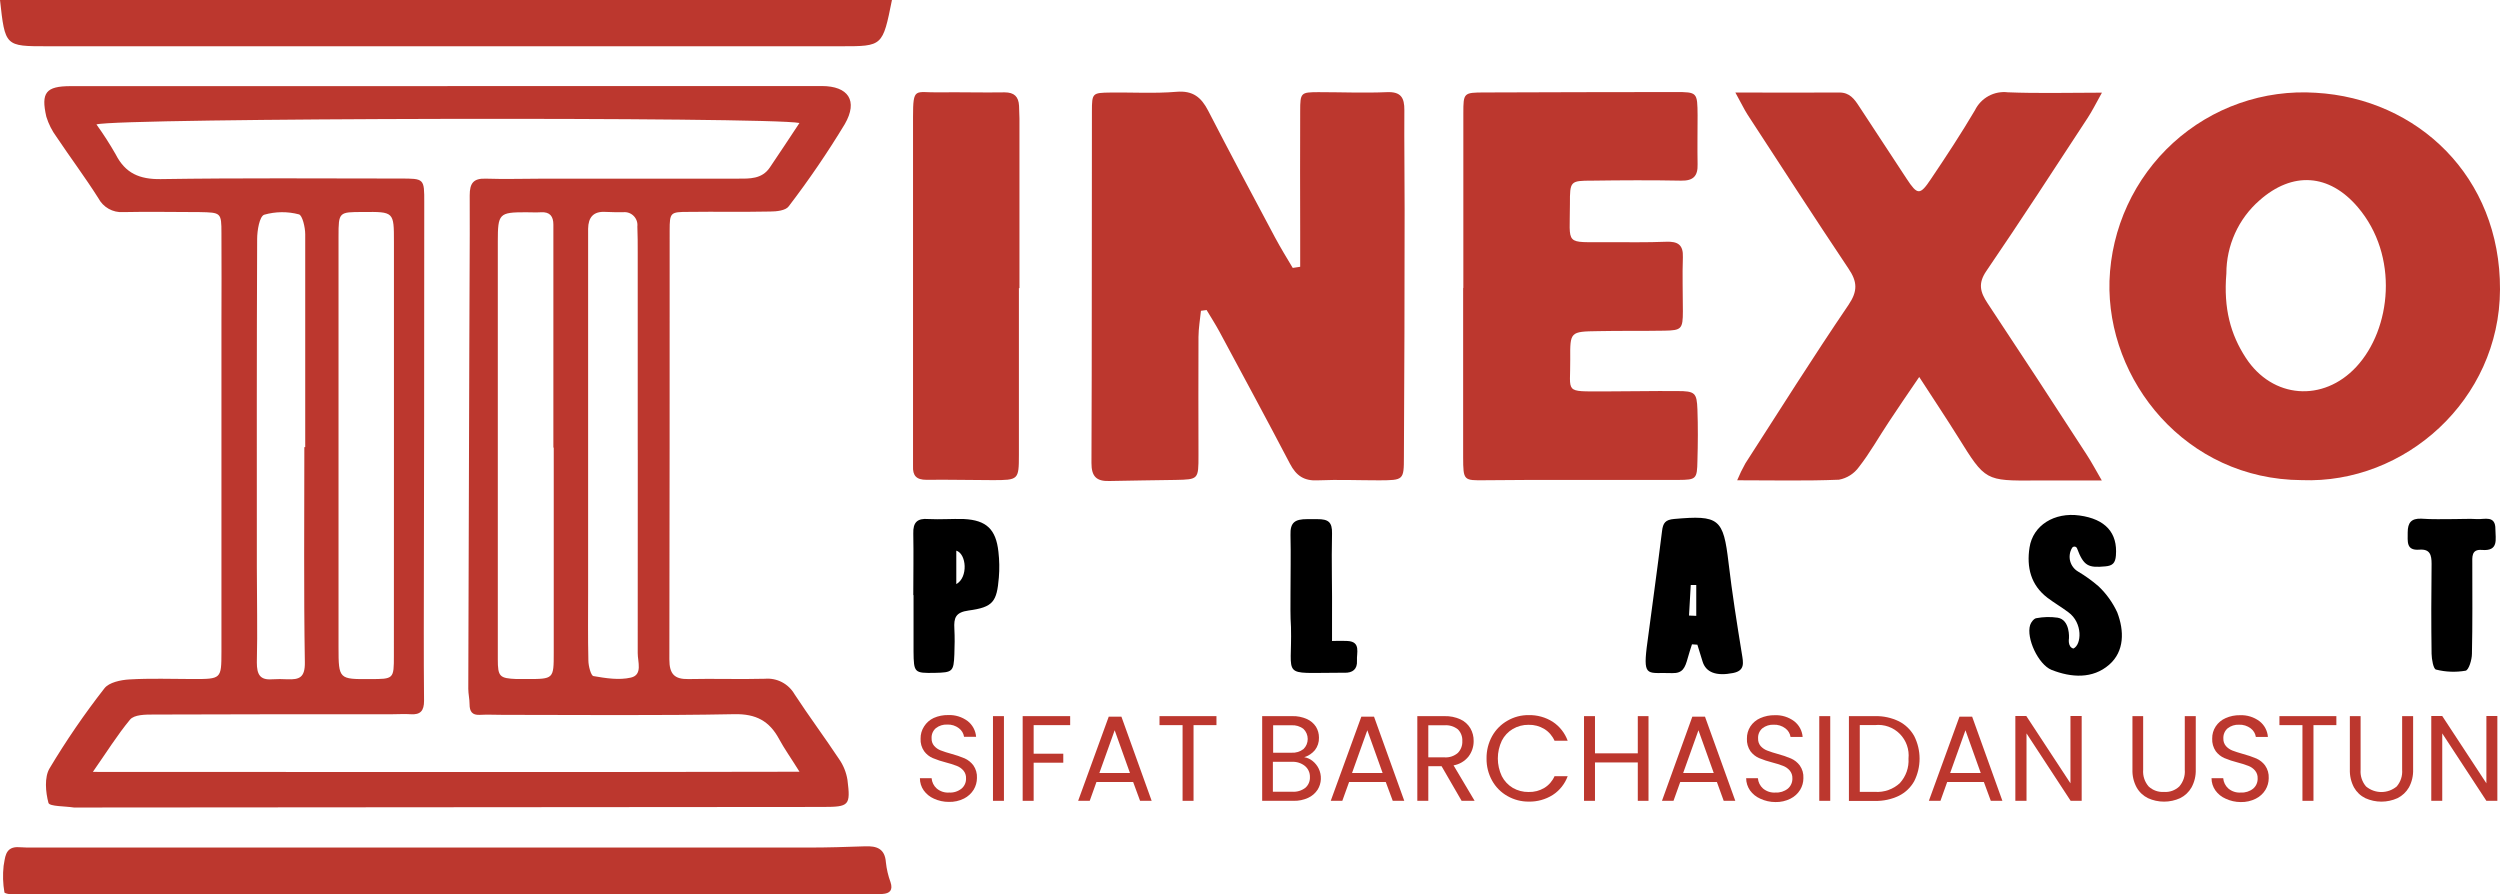 <svg width="137" height="49" viewBox="0 0 137 49" fill="none" xmlns="http://www.w3.org/2000/svg">
<path d="M24.521 4.715C31.356 4.715 38.193 4.715 45.032 4.715C46.478 4.715 47.04 5.512 46.293 6.804C45.35 8.362 44.324 9.866 43.218 11.311C43.053 11.539 42.552 11.592 42.205 11.592C40.718 11.623 39.23 11.592 37.732 11.612C36.731 11.612 36.7 11.643 36.697 12.629C36.697 20.464 36.697 28.302 36.681 36.138C36.681 36.937 36.96 37.227 37.723 37.213C39.121 37.182 40.519 37.233 41.917 37.196C42.239 37.168 42.563 37.232 42.85 37.382C43.137 37.532 43.376 37.76 43.539 38.041C44.33 39.25 45.194 40.41 45.991 41.613C46.223 41.949 46.377 42.334 46.441 42.739C46.617 44.147 46.536 44.218 45.091 44.221L4.194 44.252C4.148 44.256 4.101 44.256 4.054 44.252C3.568 44.175 2.718 44.198 2.656 44.001C2.497 43.41 2.427 42.593 2.715 42.108C3.626 40.584 4.631 39.118 5.723 37.72C5.975 37.394 6.615 37.261 7.088 37.233C8.245 37.166 9.411 37.208 10.575 37.211C12.123 37.211 12.132 37.211 12.135 35.724C12.135 29.715 12.135 23.707 12.135 17.698C12.135 16.056 12.149 14.415 12.135 12.773C12.135 11.646 12.107 11.646 10.938 11.623C9.54 11.623 8.142 11.592 6.744 11.623C6.469 11.641 6.194 11.578 5.954 11.442C5.713 11.306 5.517 11.103 5.388 10.857C4.664 9.714 3.85 8.627 3.098 7.503C2.851 7.168 2.662 6.794 2.539 6.396C2.237 5.07 2.516 4.723 3.87 4.72C10.753 4.72 17.637 4.72 24.521 4.72V4.715ZM43.813 42.291C43.324 41.506 42.974 41.018 42.695 40.5C42.161 39.509 41.428 39.114 40.245 39.137C36.015 39.221 31.779 39.174 27.546 39.174C27.13 39.174 26.707 39.151 26.291 39.174C25.874 39.196 25.732 38.99 25.732 38.588C25.732 38.306 25.662 38.025 25.662 37.743C25.677 31.547 25.695 25.351 25.718 19.154C25.718 16.338 25.754 13.522 25.74 10.705C25.74 10.049 25.936 9.77 26.609 9.79C27.677 9.827 28.748 9.79 29.819 9.79H40.424C41.076 9.79 41.75 9.821 42.183 9.184C42.723 8.39 43.248 7.587 43.81 6.74C42.203 6.396 6.425 6.458 5.285 6.819C5.665 7.346 6.017 7.893 6.339 8.458C6.87 9.503 7.653 9.832 8.816 9.815C13.189 9.748 17.562 9.781 21.934 9.784C23.249 9.784 23.252 9.784 23.249 11.094C23.249 18.933 23.24 26.771 23.224 34.608C23.224 35.873 23.224 37.143 23.238 38.407C23.238 38.948 23.042 39.179 22.505 39.14C22.181 39.117 21.854 39.14 21.529 39.14C17.156 39.14 12.783 39.14 8.41 39.157C7.969 39.157 7.356 39.157 7.124 39.438C6.431 40.275 5.855 41.201 5.089 42.3C18.121 42.3 30.826 42.322 43.821 42.291H43.813ZM21.588 24.373C21.588 20.669 21.588 16.963 21.588 13.257C21.588 11.601 21.588 11.601 19.885 11.618C18.571 11.618 18.551 11.618 18.551 12.95C18.551 20.46 18.551 27.971 18.551 35.481C18.551 37.225 18.582 37.225 20.274 37.213C21.582 37.213 21.585 37.213 21.585 35.929C21.587 32.067 21.588 28.215 21.588 24.373ZM30.345 24.528H30.325V14.13C30.325 13.522 30.325 12.916 30.325 12.308C30.325 11.86 30.138 11.604 29.651 11.632C29.372 11.649 29.092 11.632 28.813 11.632C27.348 11.632 27.28 11.708 27.28 13.234C27.28 15.527 27.28 17.822 27.28 20.118C27.28 25.454 27.28 30.792 27.28 36.132C27.28 37.084 27.378 37.171 28.307 37.211C28.491 37.211 28.678 37.211 28.866 37.211C30.342 37.211 30.345 37.211 30.345 35.771C30.347 32.014 30.347 28.267 30.345 24.528ZM34.947 24.661C34.947 21.046 34.947 17.433 34.947 13.82C34.947 13.35 34.947 12.882 34.927 12.412C34.939 12.306 34.927 12.199 34.892 12.099C34.857 11.999 34.8 11.908 34.725 11.833C34.651 11.758 34.56 11.7 34.461 11.665C34.361 11.63 34.255 11.617 34.15 11.629C33.823 11.629 33.499 11.629 33.174 11.612C32.517 11.573 32.238 11.911 32.229 12.536C32.229 12.77 32.229 13.003 32.229 13.24C32.229 19.624 32.229 26.008 32.229 32.392C32.229 33.659 32.213 34.926 32.243 36.191C32.243 36.492 32.386 37.036 32.523 37.05C33.197 37.166 33.921 37.284 34.575 37.132C35.229 36.98 34.944 36.261 34.947 35.788C34.95 32.073 34.95 28.367 34.95 24.661H34.947ZM16.678 24.503H16.726C16.726 20.613 16.726 16.724 16.726 12.834C16.726 12.454 16.569 11.792 16.379 11.747C15.755 11.582 15.098 11.589 14.478 11.767C14.22 11.857 14.092 12.632 14.092 13.096C14.067 19.098 14.072 25.1 14.075 31.102C14.075 32.834 14.117 34.569 14.075 36.304C14.075 36.96 14.246 37.278 14.914 37.225C15.193 37.209 15.473 37.209 15.753 37.225C16.396 37.247 16.72 37.14 16.706 36.292C16.642 32.352 16.678 28.421 16.678 24.503Z" fill="#BC372E"/>
<path d="M71.25 14.62V12.708C71.25 10.502 71.236 8.3 71.25 6.095C71.25 5.075 71.286 5.055 72.243 5.05C73.498 5.05 74.759 5.103 76.006 5.05C76.772 5.019 76.965 5.354 76.959 6.041C76.945 7.869 76.976 9.703 76.973 11.528C76.973 16.034 76.96 20.54 76.934 25.046C76.934 26.311 76.909 26.314 75.586 26.322C74.468 26.322 73.35 26.274 72.231 26.322C71.471 26.367 71.037 26.077 70.691 25.415C69.421 22.985 68.113 20.574 66.816 18.157C66.6 17.76 66.354 17.377 66.122 16.989L65.812 17.031C65.764 17.51 65.68 17.986 65.677 18.464C65.663 20.619 65.677 22.776 65.677 24.942C65.677 26.272 65.677 26.274 64.422 26.3C63.167 26.325 62.006 26.328 60.787 26.359C60.097 26.379 59.809 26.122 59.812 25.37C59.84 18.946 59.825 12.522 59.837 6.098C59.837 5.098 59.867 5.086 60.843 5.072C62.051 5.055 63.265 5.132 64.478 5.03C65.373 4.957 65.829 5.332 66.209 6.069C67.408 8.396 68.641 10.705 69.871 13.012C70.173 13.575 70.517 14.138 70.842 14.682L71.25 14.62Z" fill="#BC372E"/>
<path d="M126.138 26.311C119.774 26.277 115.435 20.841 115.6 15.389C115.649 13.957 115.984 12.551 116.583 11.252C117.183 9.953 118.035 8.788 119.089 7.827C120.144 6.866 121.379 6.128 122.722 5.657C124.064 5.186 125.487 4.991 126.906 5.084C132.473 5.405 137.028 9.674 137 15.868C136.975 21.92 131.783 26.531 126.138 26.311ZM122.005 14.989C121.843 16.907 122.237 18.332 123.073 19.614C124.533 21.85 127.309 22.058 129.124 20.104C131.05 18.031 131.478 14.014 129.205 11.35C127.639 9.514 125.629 9.379 123.82 10.981C123.249 11.479 122.792 12.094 122.479 12.786C122.166 13.477 122.004 14.229 122.005 14.989Z" fill="#BC372E"/>
<path d="M95.097 5.07C97.183 5.07 98.992 5.084 100.8 5.07C101.36 5.07 101.614 5.422 101.874 5.819C102.741 7.148 103.61 8.474 104.483 9.795C105.078 10.7 105.213 10.711 105.814 9.812C106.652 8.57 107.469 7.325 108.227 6.041C108.389 5.71 108.65 5.438 108.972 5.262C109.294 5.086 109.663 5.015 110.027 5.058C111.682 5.126 113.343 5.078 115.186 5.078C114.859 5.664 114.657 6.075 114.408 6.455C112.566 9.272 110.737 12.088 108.847 14.859C108.38 15.544 108.523 16.02 108.92 16.62C110.743 19.37 112.555 22.138 114.355 24.922C114.604 25.303 114.819 25.705 115.18 26.331C113.841 26.331 112.709 26.331 111.573 26.331C108.791 26.35 108.797 26.35 107.315 23.971C106.658 22.917 105.967 21.886 105.173 20.658C104.522 21.619 103.996 22.374 103.496 23.14C102.953 23.956 102.467 24.829 101.871 25.59C101.608 25.956 101.216 26.206 100.775 26.288C98.975 26.362 97.171 26.319 95.197 26.319C95.328 26.003 95.478 25.694 95.645 25.396C97.515 22.492 99.355 19.568 101.295 16.713C101.813 15.949 101.785 15.437 101.295 14.716C99.428 11.925 97.605 9.103 95.77 6.289C95.566 5.971 95.413 5.633 95.097 5.07Z" fill="#BC372E"/>
<path d="M80.191 15.789C80.191 12.597 80.191 9.405 80.191 6.213C80.191 5.086 80.205 5.07 81.346 5.067C84.835 5.054 88.325 5.046 91.814 5.044C93.014 5.044 93.016 5.061 93.028 6.317C93.028 7.21 93.011 8.103 93.028 8.993C93.05 9.652 92.79 9.911 92.127 9.9C90.497 9.869 88.87 9.877 87.243 9.9C86.049 9.9 86.029 9.925 86.032 11.17C86.032 13.508 85.702 13.257 88.096 13.271C89.166 13.271 90.237 13.291 91.305 13.248C91.946 13.223 92.248 13.412 92.222 14.093C92.186 15.079 92.222 16.065 92.222 17.051C92.222 18.036 92.141 18.104 91.207 18.121C90.002 18.143 88.795 18.121 87.59 18.146C86.04 18.169 86.038 18.174 86.049 19.69C86.066 21.562 85.688 21.444 87.866 21.45C89.217 21.45 90.564 21.419 91.915 21.43C92.888 21.43 92.986 21.526 93.019 22.441C93.053 23.357 93.047 24.32 93.019 25.258C93 26.246 92.955 26.294 91.988 26.3C89.893 26.3 87.794 26.3 85.708 26.3C84.265 26.3 82.822 26.3 81.38 26.317C80.203 26.331 80.186 26.339 80.18 25.066C80.18 21.968 80.18 18.87 80.18 15.772L80.191 15.789Z" fill="#BC372E"/>
<path d="M55.836 15.786C55.836 18.833 55.836 21.881 55.836 24.928C55.836 26.303 55.805 26.308 54.407 26.311C53.199 26.311 51.991 26.277 50.772 26.294C50.213 26.294 50.011 26.066 50.034 25.542C50.034 25.308 50.034 25.075 50.034 24.838C50.034 18.695 50.034 12.552 50.034 6.41C50.034 4.743 50.146 5.081 51.415 5.061C52.623 5.044 53.831 5.081 55.05 5.061C55.578 5.061 55.816 5.292 55.844 5.796C55.844 6.03 55.866 6.264 55.866 6.498C55.866 9.594 55.866 12.692 55.866 15.792L55.836 15.786Z" fill="#BC372E"/>
<path d="M48.879 0C48.37 2.535 48.37 2.535 46.114 2.535H2.567C0.28 2.535 0.28 2.535 0 0H48.879Z" fill="#BC372E"/>
<path d="M24.347 49.006H1.317C1.085 49.006 0.853 49.02 0.621 49.006C0.489 49.006 0.249 48.952 0.243 48.904C0.159 48.424 0.144 47.933 0.198 47.448C0.282 47.048 0.257 46.443 0.928 46.423C1.116 46.423 1.3 46.443 1.487 46.446H44.333C45.356 46.446 46.38 46.414 47.408 46.378C48.04 46.355 48.493 46.499 48.547 47.257C48.586 47.628 48.672 47.993 48.801 48.344C48.944 48.783 48.762 48.963 48.359 48.989C48.032 49.011 47.708 49.011 47.381 49.011H24.347V49.006Z" fill="#BC372E"/>
<path d="M92.72 35.309C92.642 35.554 92.558 35.805 92.494 36.042C92.34 36.605 92.214 36.901 91.638 36.887C90.332 36.836 90.036 37.168 90.24 35.478C90.52 33.352 90.816 31.234 91.079 29.108C91.132 28.651 91.266 28.483 91.739 28.44C94.208 28.221 94.44 28.415 94.725 30.845C94.921 32.507 95.183 34.163 95.452 35.816C95.533 36.315 95.639 36.749 94.974 36.881C94.048 37.064 93.475 36.85 93.296 36.236C93.201 35.935 93.109 35.63 93.016 35.329L92.72 35.309ZM92.558 33.732L92.955 33.749V32.059H92.653L92.558 33.732Z" fill="black"/>
<path d="M113.819 30.043C113.806 30.016 113.787 29.993 113.762 29.977C113.737 29.961 113.708 29.952 113.679 29.952C113.649 29.952 113.621 29.961 113.596 29.977C113.571 29.993 113.551 30.016 113.539 30.043C113.478 30.15 113.438 30.267 113.423 30.39C113.407 30.512 113.415 30.636 113.447 30.755C113.479 30.874 113.534 30.986 113.609 31.083C113.684 31.181 113.777 31.263 113.883 31.324C114.279 31.559 114.653 31.828 115.001 32.13C115.431 32.537 115.779 33.024 116.027 33.563C116.411 34.569 116.427 35.692 115.58 36.428C114.677 37.213 113.508 37.137 112.423 36.709C111.697 36.413 111.025 34.966 111.252 34.25C111.299 34.098 111.464 33.89 111.593 33.876C111.979 33.803 112.373 33.794 112.762 33.85C113.455 33.972 113.38 34.977 113.38 34.977C113.38 34.977 113.293 35.456 113.623 35.54C114.073 35.335 114.149 34.132 113.343 33.549C112.969 33.267 112.566 33.036 112.197 32.755C111.285 32.056 111.051 31.085 111.218 30.003C111.406 28.787 112.577 28.057 113.958 28.249C115.384 28.446 116.05 29.201 115.952 30.44C115.921 30.854 115.77 31.003 115.373 31.037C114.448 31.124 114.188 31.031 113.819 30.043Z" fill="black"/>
<path d="M50.048 32.62C50.048 31.493 50.07 30.367 50.048 29.24C50.028 28.618 50.274 28.395 50.867 28.443C51.516 28.477 52.17 28.423 52.824 28.443C54.057 28.505 54.58 29.006 54.714 30.24C54.768 30.707 54.776 31.179 54.737 31.648C54.625 32.98 54.426 33.273 53.079 33.456C52.352 33.555 52.268 33.87 52.299 34.45C52.324 34.918 52.318 35.388 52.299 35.859C52.262 36.805 52.201 36.853 51.225 36.873C50.107 36.892 50.073 36.873 50.062 35.704C50.062 34.673 50.062 33.639 50.062 32.606L50.048 32.62ZM52.405 30.172V32.009C53.062 31.648 52.972 30.344 52.397 30.172H52.405Z" fill="black"/>
<path d="M134.486 28.446C134.903 28.446 135.325 28.42 135.739 28.446C136.153 28.471 136.76 28.218 136.748 29.009C136.748 29.538 136.95 30.22 136.002 30.136C135.42 30.088 135.482 30.538 135.482 30.904C135.482 32.547 135.499 34.188 135.462 35.828C135.462 36.154 135.289 36.718 135.116 36.754C134.576 36.848 134.022 36.827 133.491 36.692C133.349 36.658 133.256 36.129 133.251 35.825C133.228 34.186 133.231 32.544 133.251 30.902C133.251 30.414 133.17 30.076 132.577 30.122C131.841 30.178 131.948 29.663 131.942 29.178C131.942 28.634 132.146 28.406 132.68 28.423C133.281 28.468 133.888 28.446 134.486 28.446Z" fill="black"/>
<path d="M70.719 32.547C70.719 31.468 70.744 30.392 70.719 29.316C70.696 28.632 70.959 28.449 71.63 28.449H72.189C72.785 28.449 73.011 28.601 72.995 29.237C72.958 30.781 73.011 32.335 72.995 33.87C72.995 34.242 72.995 35.126 72.995 35.126C72.995 35.126 73.47 35.109 73.85 35.126C74.591 35.169 74.334 35.785 74.362 36.205C74.39 36.672 74.124 36.881 73.671 36.867C73.579 36.867 73.487 36.867 73.391 36.867C70.134 36.867 70.819 37.194 70.746 34.363C70.705 33.763 70.719 33.155 70.719 32.547Z" fill="black"/>
<path d="M51.18 43.767C50.957 43.67 50.764 43.514 50.621 43.316C50.483 43.121 50.41 42.886 50.411 42.646H51.052C51.069 42.863 51.169 43.065 51.331 43.209C51.521 43.37 51.766 43.45 52.014 43.432C52.258 43.447 52.498 43.37 52.69 43.218C52.772 43.15 52.836 43.063 52.88 42.965C52.923 42.868 52.943 42.761 52.939 42.655C52.947 42.498 52.895 42.344 52.794 42.224C52.695 42.11 52.57 42.023 52.43 41.97C52.238 41.896 52.042 41.834 51.843 41.784C51.594 41.722 51.35 41.641 51.113 41.542C50.926 41.462 50.764 41.332 50.644 41.168C50.503 40.966 50.434 40.723 50.448 40.477C50.443 40.24 50.511 40.006 50.641 39.807C50.768 39.606 50.951 39.445 51.166 39.345C51.417 39.234 51.689 39.18 51.963 39.185C52.343 39.17 52.717 39.285 53.023 39.511C53.157 39.614 53.267 39.745 53.348 39.894C53.428 40.043 53.477 40.207 53.49 40.376H52.83C52.816 40.283 52.785 40.194 52.736 40.114C52.688 40.034 52.625 39.964 52.55 39.909C52.366 39.766 52.137 39.694 51.904 39.706C51.683 39.696 51.465 39.765 51.289 39.9C51.208 39.968 51.145 40.055 51.103 40.153C51.062 40.251 51.044 40.357 51.052 40.463C51.045 40.615 51.096 40.763 51.194 40.877C51.29 40.985 51.41 41.068 51.544 41.12C51.735 41.193 51.93 41.256 52.128 41.308C52.379 41.375 52.624 41.459 52.864 41.559C53.051 41.644 53.214 41.775 53.339 41.939C53.481 42.142 53.551 42.387 53.537 42.635C53.536 42.86 53.474 43.081 53.358 43.274C53.23 43.481 53.047 43.649 52.83 43.759C52.57 43.89 52.282 43.953 51.991 43.944C51.711 43.944 51.435 43.884 51.18 43.767Z" fill="#BC372E"/>
<path d="M55.016 39.244V43.885H54.415V39.244H55.016Z" fill="#BC372E"/>
<path d="M58.645 39.244V39.737H56.644V41.303H58.268V41.796H56.644V43.885H56.042V39.244H58.645Z" fill="#BC372E"/>
<path d="M62.096 42.852H60.086L59.717 43.885H59.082L60.759 39.272H61.453L63.111 43.885H62.476L62.096 42.852ZM61.922 42.362L61.084 40.018L60.245 42.362H61.922Z" fill="#BC372E"/>
<path d="M66.662 39.244V39.737H65.406V43.885H64.805V39.737H63.541V39.244H66.662Z" fill="#BC372E"/>
<path d="M71.932 41.703C72.07 41.814 72.183 41.954 72.262 42.114C72.351 42.296 72.393 42.498 72.383 42.701C72.374 42.904 72.313 43.102 72.206 43.274C72.078 43.47 71.898 43.625 71.686 43.722C71.434 43.837 71.16 43.893 70.883 43.885H69.167V39.244H70.816C71.091 39.236 71.364 39.29 71.616 39.402C71.819 39.491 71.992 39.638 72.114 39.824C72.224 40.005 72.281 40.212 72.279 40.424C72.287 40.67 72.209 40.912 72.058 41.106C71.904 41.29 71.7 41.425 71.471 41.494C71.64 41.522 71.799 41.594 71.932 41.703ZM69.768 41.249H70.777C71.012 41.264 71.244 41.193 71.431 41.049C71.505 40.978 71.563 40.892 71.603 40.797C71.643 40.702 71.663 40.6 71.663 40.497C71.663 40.394 71.643 40.292 71.603 40.198C71.563 40.103 71.505 40.017 71.431 39.945C71.241 39.799 71.005 39.728 70.766 39.745H69.768V41.249ZM71.532 43.173C71.616 43.1 71.682 43.009 71.726 42.906C71.769 42.804 71.789 42.693 71.784 42.581C71.787 42.465 71.764 42.349 71.715 42.243C71.667 42.137 71.594 42.043 71.504 41.97C71.303 41.813 71.052 41.734 70.797 41.748H69.754V43.387H70.816C71.073 43.405 71.327 43.329 71.532 43.173Z" fill="#BC372E"/>
<path d="M75.939 42.852H73.931L73.559 43.885H72.925L74.602 39.272H75.296L76.954 43.885H76.322L75.939 42.852ZM75.768 42.362L74.929 40.018L74.091 42.362H75.768Z" fill="#BC372E"/>
<path d="M80.096 43.885L78.998 41.987H78.271V43.885H77.669V39.244H79.157C79.461 39.235 79.763 39.297 80.04 39.424C80.264 39.529 80.451 39.698 80.577 39.911C80.699 40.123 80.761 40.365 80.756 40.61C80.759 40.915 80.66 41.212 80.477 41.455C80.271 41.713 79.979 41.887 79.655 41.942L80.809 43.885H80.096ZM78.271 41.503H79.157C79.289 41.513 79.423 41.496 79.549 41.454C79.675 41.412 79.792 41.345 79.892 41.258C79.975 41.172 80.039 41.071 80.081 40.959C80.123 40.848 80.141 40.729 80.135 40.61C80.142 40.492 80.124 40.375 80.082 40.265C80.041 40.155 79.977 40.054 79.895 39.971C79.686 39.805 79.422 39.725 79.157 39.745H78.271V41.503Z" fill="#BC372E"/>
<path d="M81.768 40.34C81.966 39.986 82.256 39.693 82.607 39.495C82.962 39.288 83.366 39.182 83.776 39.188C84.24 39.178 84.697 39.305 85.09 39.554C85.467 39.803 85.754 40.167 85.909 40.593H85.188C85.071 40.326 84.876 40.101 84.629 39.948C84.369 39.791 84.07 39.712 83.767 39.72C83.463 39.715 83.164 39.794 82.901 39.948C82.643 40.1 82.435 40.323 82.299 40.59C82.156 40.894 82.081 41.226 82.081 41.562C82.081 41.898 82.156 42.23 82.299 42.533C82.436 42.8 82.645 43.022 82.901 43.176C83.164 43.328 83.464 43.406 83.767 43.401C84.07 43.41 84.368 43.333 84.629 43.178C84.876 43.027 85.071 42.803 85.188 42.536H85.909C85.754 42.959 85.466 43.32 85.09 43.564C84.696 43.812 84.24 43.938 83.776 43.928C83.366 43.932 82.963 43.827 82.607 43.623C82.255 43.426 81.964 43.133 81.768 42.779C81.561 42.407 81.456 41.987 81.463 41.562C81.457 41.135 81.562 40.713 81.768 40.34Z" fill="#BC372E"/>
<path d="M90.338 39.244V43.885H89.751V41.782H87.405V43.885H86.804V39.244H87.405V41.283H89.751V39.244H90.338Z" fill="#BC372E"/>
<path d="M94.085 42.852H92.077L91.708 43.885H91.076L92.74 39.272H93.433L95.094 43.885H94.459L94.085 42.852ZM93.914 42.362L93.075 40.018L92.237 42.362H93.914Z" fill="#BC372E"/>
<path d="M96.461 43.767C96.238 43.67 96.045 43.514 95.902 43.316C95.765 43.12 95.69 42.886 95.689 42.646H96.332C96.35 42.863 96.45 43.065 96.612 43.209C96.803 43.37 97.049 43.45 97.297 43.432C97.541 43.446 97.782 43.37 97.974 43.218C98.055 43.149 98.119 43.063 98.162 42.965C98.206 42.867 98.226 42.761 98.223 42.655C98.229 42.498 98.177 42.344 98.077 42.224C97.979 42.11 97.854 42.023 97.714 41.97C97.521 41.896 97.324 41.834 97.124 41.784C96.875 41.721 96.631 41.641 96.394 41.542C96.208 41.46 96.046 41.331 95.924 41.167C95.787 40.965 95.719 40.722 95.731 40.477C95.727 40.24 95.793 40.007 95.921 39.807C96.054 39.607 96.242 39.45 96.461 39.354C96.712 39.243 96.984 39.188 97.258 39.193C97.638 39.178 98.011 39.293 98.318 39.52C98.451 39.623 98.562 39.753 98.643 39.902C98.723 40.051 98.772 40.215 98.785 40.385H98.122C98.094 40.198 97.993 40.03 97.842 39.917C97.657 39.775 97.427 39.703 97.194 39.714C96.973 39.705 96.757 39.773 96.581 39.909C96.5 39.977 96.437 40.063 96.395 40.161C96.354 40.259 96.336 40.366 96.344 40.472C96.337 40.623 96.387 40.771 96.484 40.886C96.581 40.993 96.701 41.076 96.836 41.128C97.027 41.202 97.222 41.264 97.42 41.317C97.67 41.383 97.915 41.467 98.153 41.568C98.341 41.651 98.504 41.782 98.628 41.948C98.771 42.15 98.841 42.395 98.826 42.643C98.827 42.869 98.765 43.09 98.648 43.283C98.52 43.491 98.337 43.659 98.119 43.767C97.864 43.896 97.58 43.96 97.294 43.953C97.006 43.953 96.722 43.89 96.461 43.767Z" fill="#BC372E"/>
<path d="M100.297 39.244V43.885H99.696V39.244H100.297Z" fill="#BC372E"/>
<path d="M104.061 39.528C104.414 39.708 104.706 39.989 104.899 40.337C105.092 40.72 105.193 41.144 105.193 41.573C105.193 42.003 105.092 42.426 104.899 42.81C104.706 43.155 104.414 43.434 104.061 43.609C103.653 43.804 103.206 43.9 102.755 43.891H101.321V39.244H102.755C103.206 39.233 103.654 39.331 104.061 39.528ZM104.117 42.908C104.28 42.729 104.405 42.518 104.486 42.289C104.567 42.059 104.601 41.816 104.586 41.573C104.612 41.325 104.582 41.074 104.499 40.839C104.416 40.603 104.282 40.39 104.106 40.214C103.931 40.037 103.718 39.903 103.484 39.82C103.251 39.737 103.001 39.708 102.755 39.734H101.916V43.395H102.755C103.003 43.411 103.251 43.376 103.485 43.293C103.719 43.21 103.934 43.08 104.117 42.911V42.908Z" fill="#BC372E"/>
<path d="M108.716 42.852H106.706L106.337 43.885H105.702L107.379 39.272H108.073L109.731 43.885H109.096L108.716 42.852ZM108.545 42.362L107.707 40.018L106.868 42.362H108.545Z" fill="#BC372E"/>
<path d="M114.076 43.885H113.472L111.053 40.19V43.885H110.441V39.238H111.042L113.461 42.925V39.238H114.076V43.885Z" fill="#BC372E"/>
<path d="M117.445 39.244V42.181C117.432 42.347 117.451 42.514 117.503 42.671C117.555 42.829 117.638 42.975 117.747 43.1C117.86 43.204 117.992 43.284 118.136 43.335C118.28 43.386 118.433 43.408 118.586 43.398C118.738 43.409 118.892 43.388 119.036 43.337C119.18 43.285 119.312 43.205 119.424 43.1C119.533 42.975 119.616 42.829 119.668 42.671C119.72 42.514 119.74 42.347 119.726 42.181V39.244H120.328V42.173C120.338 42.514 120.258 42.851 120.096 43.15C119.951 43.405 119.733 43.61 119.472 43.739C119.195 43.865 118.894 43.93 118.59 43.93C118.286 43.93 117.985 43.865 117.708 43.739C117.447 43.61 117.23 43.405 117.087 43.15C116.925 42.851 116.846 42.514 116.858 42.173V39.244H117.445Z" fill="#BC372E"/>
<path d="M121.963 43.767C121.74 43.671 121.546 43.515 121.404 43.316C121.266 43.121 121.191 42.886 121.192 42.646H121.832C121.85 42.863 121.95 43.065 122.112 43.209C122.302 43.371 122.548 43.45 122.797 43.432C123.04 43.446 123.281 43.37 123.473 43.218C123.554 43.149 123.618 43.062 123.66 42.965C123.703 42.867 123.723 42.761 123.719 42.655C123.727 42.498 123.675 42.343 123.574 42.224C123.476 42.109 123.351 42.022 123.21 41.97C123.019 41.896 122.823 41.834 122.623 41.784C122.374 41.722 122.13 41.641 121.893 41.542C121.707 41.46 121.546 41.331 121.424 41.167C121.286 40.965 121.217 40.723 121.228 40.477C121.224 40.239 121.291 40.006 121.421 39.807C121.554 39.607 121.741 39.45 121.961 39.354C122.21 39.242 122.481 39.188 122.755 39.193C123.135 39.177 123.51 39.293 123.817 39.52C123.951 39.623 124.061 39.753 124.141 39.902C124.221 40.051 124.269 40.216 124.281 40.385H123.621C123.593 40.198 123.492 40.03 123.342 39.917C123.156 39.775 122.926 39.703 122.693 39.714C122.472 39.705 122.254 39.773 122.078 39.909C121.998 39.977 121.934 40.064 121.893 40.162C121.852 40.26 121.834 40.366 121.84 40.472C121.834 40.623 121.885 40.771 121.983 40.886C122.079 40.993 122.199 41.075 122.332 41.128C122.472 41.184 122.668 41.246 122.917 41.317C123.167 41.383 123.413 41.467 123.652 41.567C123.84 41.651 124.004 41.782 124.127 41.948C124.269 42.151 124.339 42.395 124.326 42.643C124.326 42.869 124.264 43.09 124.147 43.283C124.02 43.491 123.837 43.659 123.619 43.767C123.363 43.896 123.08 43.96 122.794 43.953C122.507 43.953 122.223 43.89 121.963 43.767Z" fill="#BC372E"/>
<path d="M128.033 39.244V39.737H126.778V43.885H126.174V39.737H124.913V39.244H128.033Z" fill="#BC372E"/>
<path d="M129.361 39.244V42.181C129.348 42.347 129.367 42.513 129.419 42.671C129.47 42.829 129.552 42.974 129.661 43.1C129.897 43.295 130.193 43.403 130.499 43.403C130.805 43.403 131.102 43.295 131.338 43.1C131.446 42.974 131.528 42.828 131.579 42.671C131.631 42.513 131.65 42.347 131.637 42.181V39.244H132.239V42.173C132.25 42.514 132.171 42.851 132.009 43.15C131.863 43.404 131.645 43.609 131.383 43.739C131.106 43.865 130.805 43.93 130.501 43.93C130.197 43.93 129.896 43.865 129.619 43.739C129.357 43.61 129.141 43.405 128.998 43.15C128.839 42.85 128.761 42.513 128.772 42.173V39.244H129.361Z" fill="#BC372E"/>
<path d="M136.855 43.885H136.254L133.835 40.19V43.885H133.234V39.238H133.835L136.254 42.925V39.238H136.855V43.885Z" fill="#BC372E"/>
</svg>
